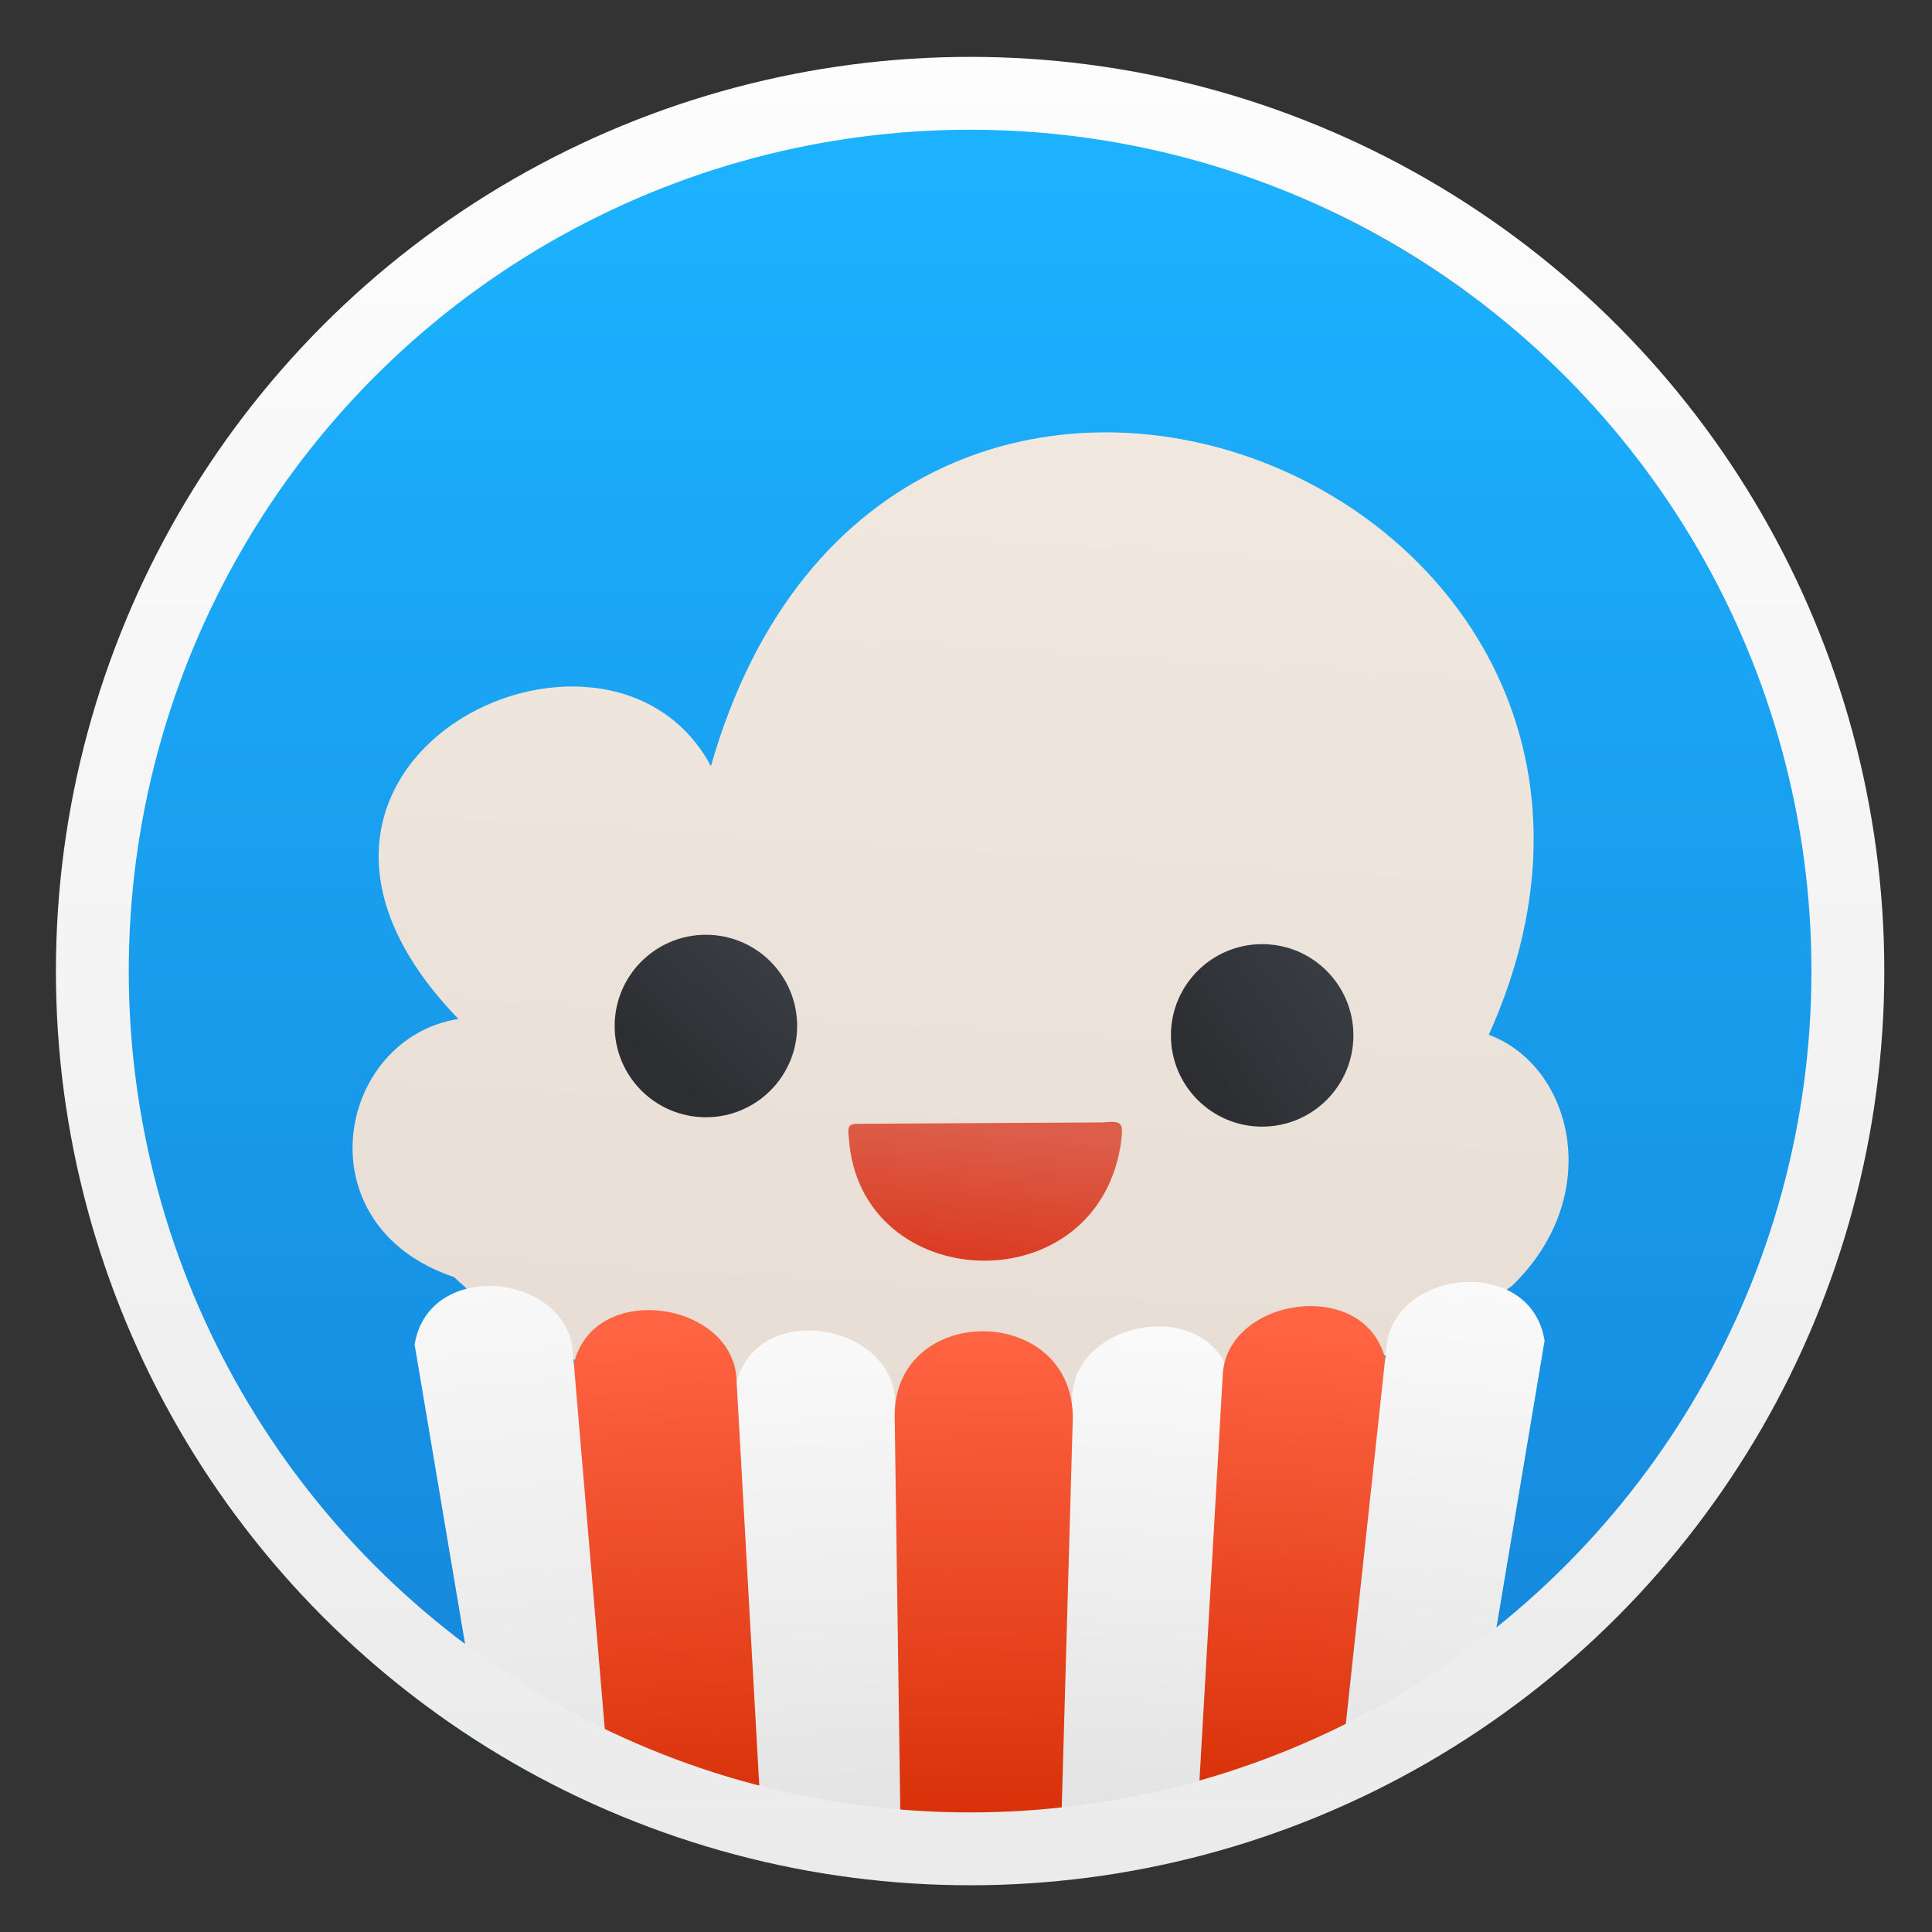<svg style="clip-rule:evenodd;fill-rule:evenodd;stroke-linecap:round;stroke-linejoin:round" version="1.1" viewBox="0 0 48 48" xmlns="http://www.w3.org/2000/svg">
 <rect x="0" y="0" width="48" height="48" fill="#333333" stroke="none"/>
 <circle cx="23.638" cy="24.907" r="21.808" style="fill:url(#_Linear1)"/>
 <path d="m11.281 31.729c6.702 6.286 20.997 4.164 26.287 0.216 2.312-2.237 1.516-5.459-0.579-6.236 6.143-13.641-14.906-22.164-19.326-6.675-2.596-4.84-12.402-0.046-6.274 6.281-3.033 0.487-3.909 5.138-0.108 6.414z" style="fill:url(#_Linear2)"/>
 <path d="m18.699 45.313l3.752 0.14-0.215-10.602c-7e-3 -1.971-3.439-2.588-3.943-0.473l0.406 10.935z" style="fill:url(#_Linear3)"/>
 <path d="m29.844 45.461l-3.53-0.025 0.323-10.684c7e-3 -1.972 3.439-2.589 3.943-0.474l-0.736 11.183z" style="fill:url(#_Linear4)"/>
 <circle cx="17.538" cy="25.491" r="2.267" style="fill:url(#_Linear5)"/>
 <circle cx="31.358" cy="25.724" r="2.267" style="fill:url(#_Linear6)"/>
 <path d="m27.86 28.326c-0.537 4.12-6.505 3.883-6.771-0.051-0.047-0.387 0.034-0.354 0.41-0.356l5.877-0.032c0.515-0.048 0.524 8e-3 0.484 0.439z" style="fill:url(#_Linear7)"/>
 <path d="m22.374 45.449l3.991-0.064 0.289-10.177c-0.024-2.831-4.413-2.841-4.426-0.046l0.146 10.287z" style="fill:url(#_Linear8)"/>
 <path d="m33.231 44.698l-3.494 0.64 0.64-11.14c0.054-1.971 3.577-2.512 4.049-0.386l-1.195 10.886z" style="fill:url(#_Linear9)"/>
 <path d="m36.765 42.902l-3.513 1.64 1.191-11.05c0.152-1.965 3.584-2.332 3.932-0.186l-1.61 9.596z" style="fill:url(#_Linear10)"/>
 <path d="m14.942 43.23l3.965 1.899-0.608-10.832c-0.054-1.971-3.577-2.511-4.049-0.385l0.692 9.318z" style="fill:url(#_Linear11)"/>
 <path d="m11.866 42.693l3.18 0.506-0.813-9.607c-0.152-1.966-3.584-2.333-3.932-0.187l1.565 9.288z" style="fill:url(#_Linear12)"/>
 <circle cx="24.102" cy="24.126" r="21.808" style="fill:none;stroke-width:1.81px;stroke:url(#_Linear13)"/>
 <defs>
  <linearGradient id="_Linear1" x2="1" gradientTransform="matrix(-.605 -42.191 42.191 -.605 23.193 46.37)" gradientUnits="userSpaceOnUse">
   <stop style="stop-color:#1584d8" offset="0"/>
   <stop style="stop-color:#1cb2ff" offset="1"/>
  </linearGradient>
  <linearGradient id="_Linear2" x2="1" gradientTransform="matrix(1.318,-25.512,25.512,1.318,24.282,35.212)" gradientUnits="userSpaceOnUse">
   <stop style="stop-color:#e7ddd5" offset="0"/>
   <stop style="stop-color:#f1e9e0" offset="1"/>
  </linearGradient>
  <linearGradient id="_Linear3" x2="1" gradientTransform="matrix(-.702 -13.081 13.081 -.702 21.031 46.499)" gradientUnits="userSpaceOnUse">
   <stop style="stop-color:#e1e1e1" offset="0"/>
   <stop style="stop-color:#f9f9f9" offset="1"/>
  </linearGradient>
  <linearGradient id="_Linear4" x2="1" gradientTransform="matrix(-.905 13.69 -13.69 -.905 28.95 33.115)" gradientUnits="userSpaceOnUse">
   <stop style="stop-color:#fafafa" offset="0"/>
   <stop style="stop-color:#e0e0e0" offset="1"/>
  </linearGradient>
  <linearGradient id="_Linear5" x2="1" gradientTransform="matrix(4.074,-4.457,4.457,4.074,15.27,25.491)" gradientUnits="userSpaceOnUse">
   <stop style="stop-color:#2c2e31" offset="0"/>
   <stop style="stop-color:#40464d" offset="1"/>
  </linearGradient>
  <linearGradient id="_Linear6" x2="1" gradientTransform="matrix(5.457,-3.688,3.688,5.457,29.09,25.724)" gradientUnits="userSpaceOnUse">
   <stop style="stop-color:#2c2e31" offset="0"/>
   <stop style="stop-color:#40464d" offset="1"/>
  </linearGradient>
  <linearGradient id="_Linear7" x2="1" gradientTransform="matrix(.333 -3.421 3.421 .333 23.811 31.401)" gradientUnits="userSpaceOnUse">
   <stop style="stop-color:#d81d00;stop-opacity:.85" offset="0"/>
   <stop style="stop-color:#da4831;stop-opacity:.85" offset="1"/>
  </linearGradient>
  <linearGradient id="_Linear8" x2="1" gradientTransform="matrix(-.137 -13.791 13.791 -.137 24.662 46.941)" gradientUnits="userSpaceOnUse">
   <stop style="stop-color:#d22900" offset="0"/>
   <stop style="stop-color:#ff6443" offset="1"/>
  </linearGradient>
  <linearGradient id="_Linear9" x2="1" gradientTransform="matrix(1.039,-13.588,13.588,1.039,31.562,46.624)" gradientUnits="userSpaceOnUse">
   <stop style="stop-color:#d22900" offset="0"/>
   <stop style="stop-color:#ff6443" offset="1"/>
  </linearGradient>
  <linearGradient id="_Linear10" x2="1" gradientTransform="matrix(-1.626,15.008,-15.008,-1.626,36.452,31.847)" gradientUnits="userSpaceOnUse">
   <stop style="stop-color:#fafafa" offset="0"/>
   <stop style="stop-color:#e0e0e0" offset="1"/>
  </linearGradient>
  <linearGradient id="_Linear11" x2="1" gradientTransform="matrix(-.786 -13.994 13.994 -.786 16.988 47.028)" gradientUnits="userSpaceOnUse">
   <stop style="stop-color:#d22900" offset="0"/>
   <stop style="stop-color:#ff6443" offset="1"/>
  </linearGradient>
  <linearGradient id="_Linear12" x2="1" gradientTransform="matrix(-1.322,-14.298,14.298,-1.322,13.546,46.245)" gradientUnits="userSpaceOnUse">
   <stop style="stop-color:#e3e3e3" offset="0"/>
   <stop style="stop-color:#f8f8f8" offset="1"/>
  </linearGradient>
  <linearGradient id="_Linear13" x2="1" gradientTransform="matrix(-.609 -51.403 51.403 -.609 22.97 48.248)" gradientUnits="userSpaceOnUse">
   <stop style="stop-color:#eaeaea" offset="0"/>
   <stop style="stop-color:#fff" offset="1"/>
  </linearGradient>
 </defs>
</svg>
